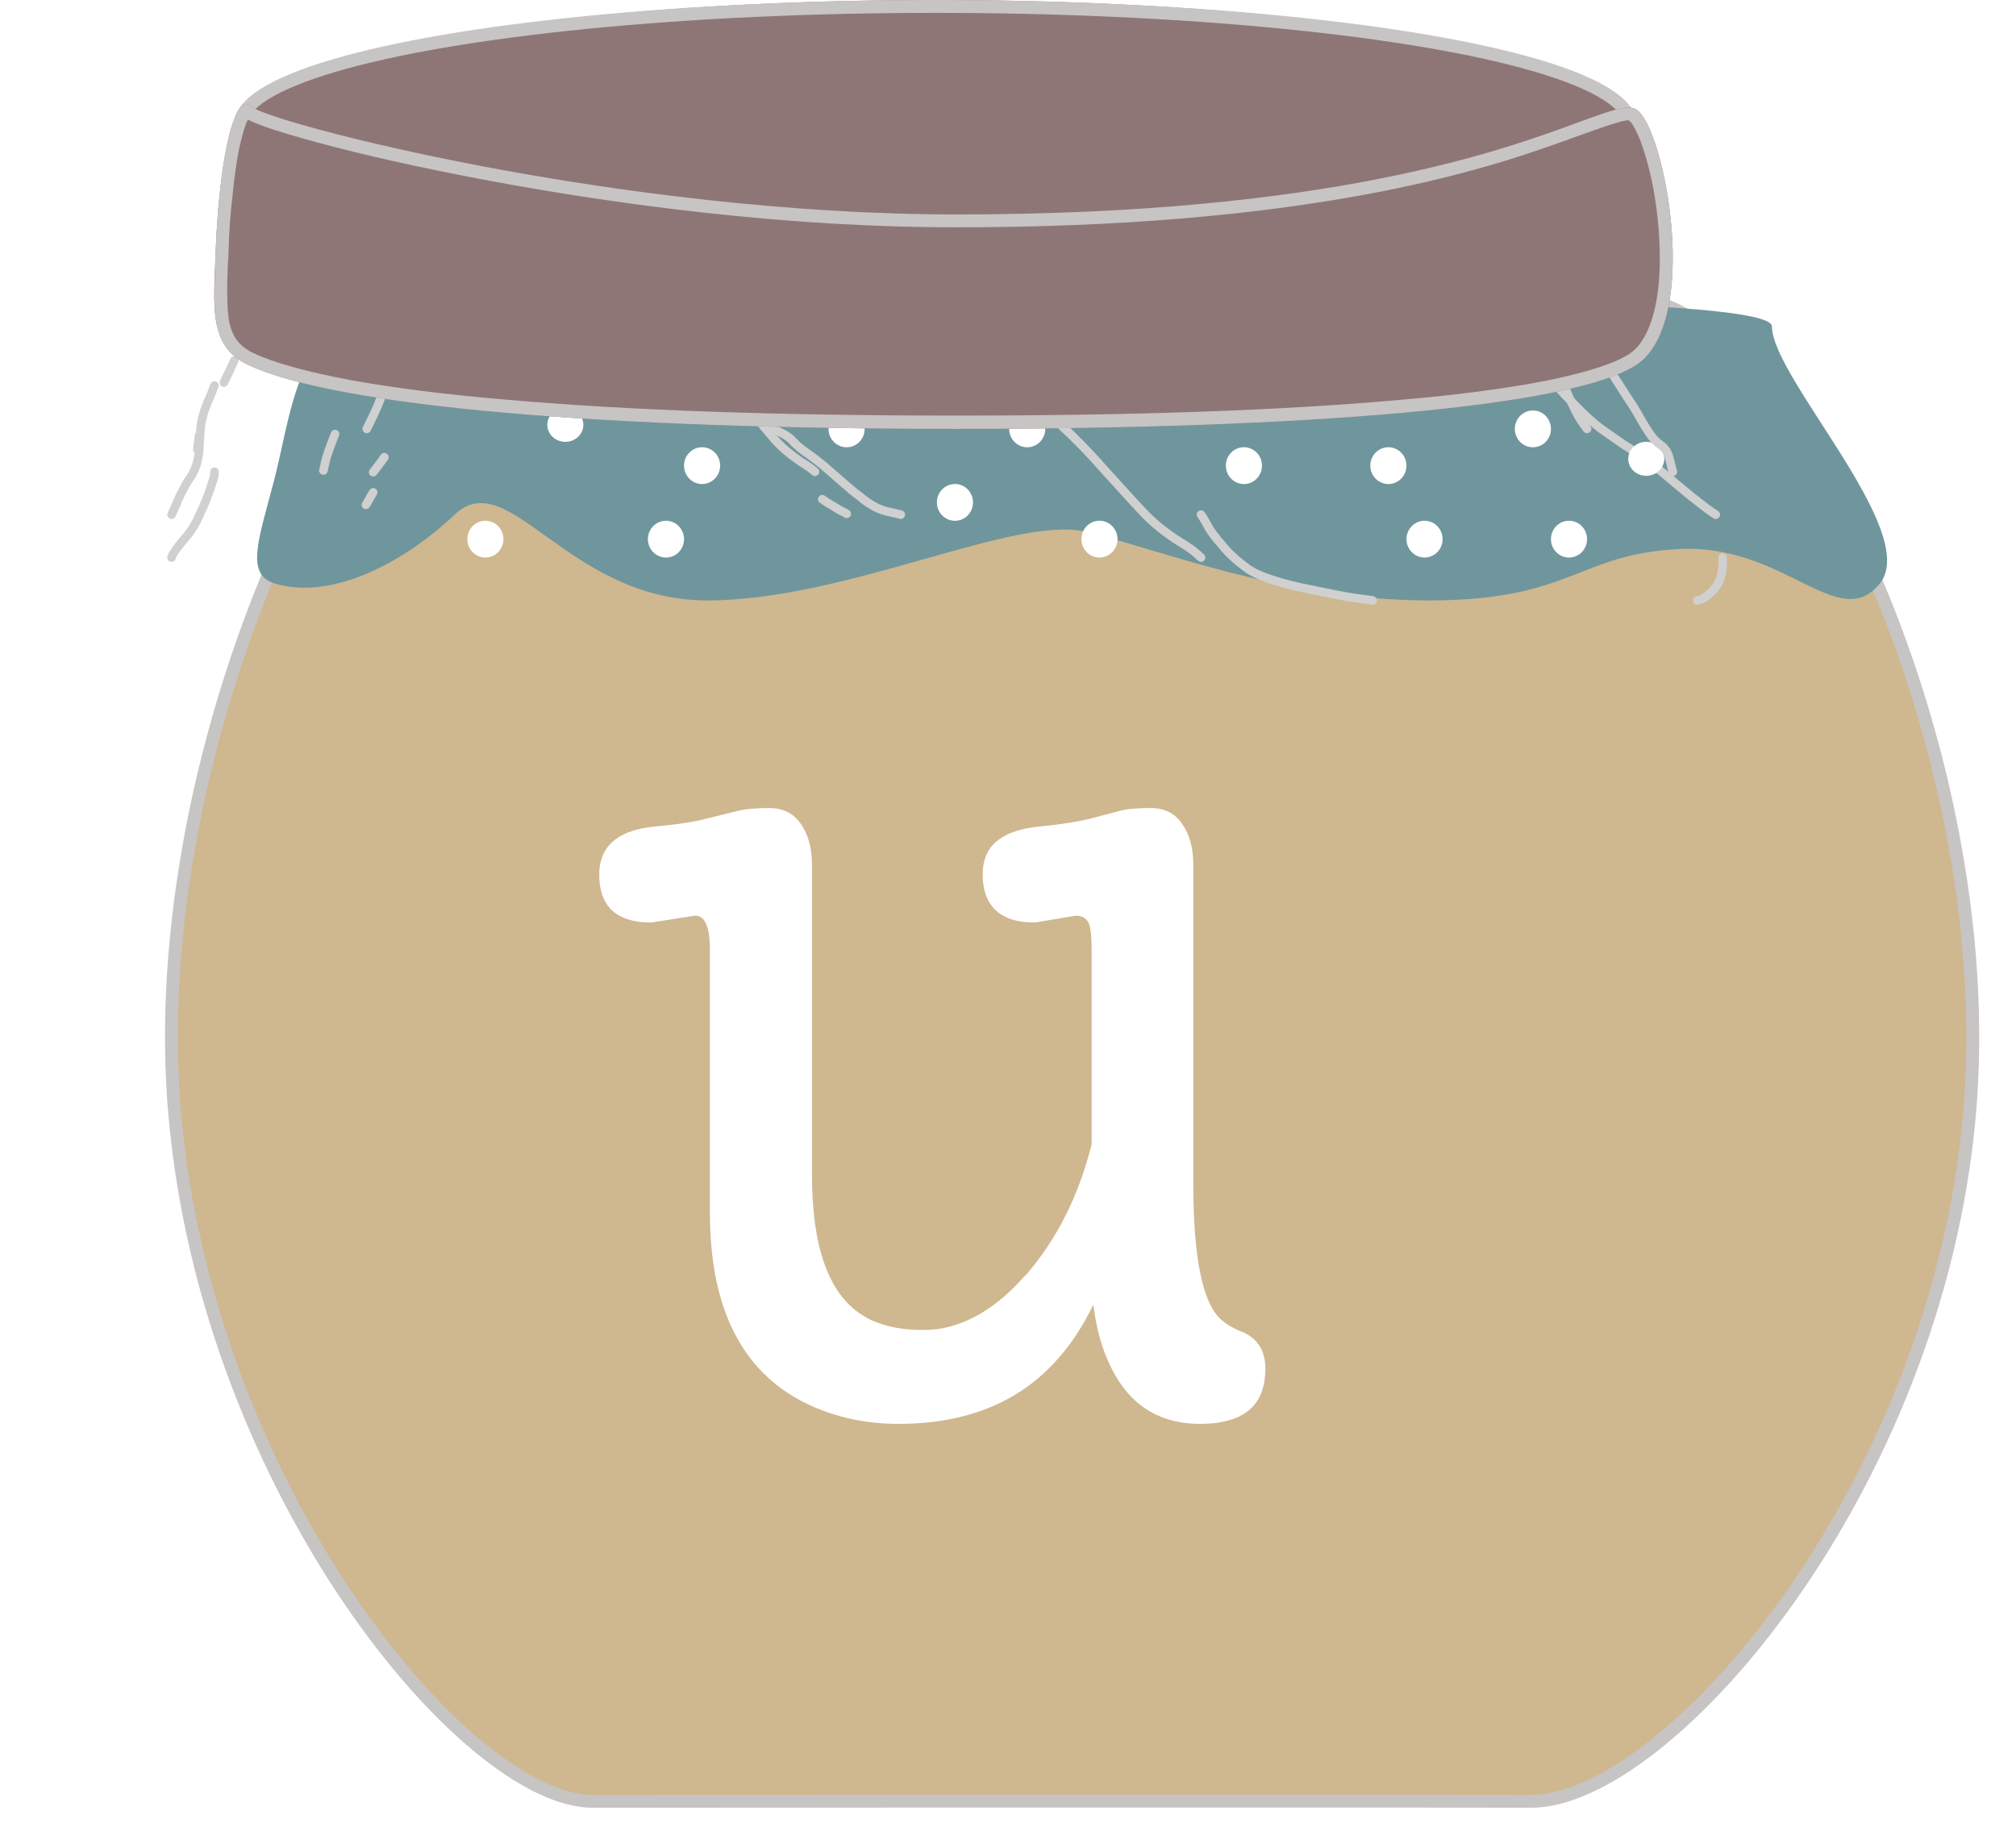 <svg width="47" height="43" viewBox="0 0 47 43" fill="none" xmlns="http://www.w3.org/2000/svg" xmlns:xlink="http://www.w3.org/1999/xlink">
	<desc>
			Created with Pixso.
	</desc>
	<defs>
		<filter id="filter_76_790_dd" x="-0.151" y="2.85" width="50.303" height="43.3" filterUnits="userSpaceOnUse" color-interpolation-filters="sRGB">
			<feFlood flood-opacity="0" result="BackgroundImageFix"/>
			<feColorMatrix in="SourceAlpha" type="matrix" values="0 0 0 0 0 0 0 0 0 0 0 0 0 0 0 0 0 0 127 0" result="hardAlpha"/>
			<feOffset dx="3" dy="0"/>
			<feGaussianBlur stdDeviation="1.333"/>
			<feComposite in2="hardAlpha" operator="out" k2="-1" k3="1"/>
			<feColorMatrix type="matrix" values="0 0 0 0 0 0 0 0 0 0 0 0 0 0 0 0 0 0 0.2 0"/>
			<feBlend mode="normal" in2="BackgroundImageFix" result="effect_dropShadow_1"/>
			<feBlend mode="normal" in="SourceGraphic" in2="effect_dropShadow_1" result="shape"/>
		</filter>
		<filter id="filter_76_792_dd" x="2" y="3" width="46" height="15" filterUnits="userSpaceOnUse" color-interpolation-filters="sRGB">
			<feFlood flood-opacity="0" result="BackgroundImageFix"/>
			<feColorMatrix in="SourceAlpha" type="matrix" values="0 0 0 0 0 0 0 0 0 0 0 0 0 0 0 0 0 0 127 0" result="hardAlpha"/>
			<feOffset dx="3" dy="0"/>
			<feGaussianBlur stdDeviation="1.333"/>
			<feComposite in2="hardAlpha" operator="out" k2="-1" k3="1"/>
			<feColorMatrix type="matrix" values="0 0 0 0 0 0 0 0 0 0 0 0 0 0 0 0 0 0 0.2 0"/>
			<feBlend mode="normal" in2="BackgroundImageFix" result="effect_dropShadow_1"/>
			<feBlend mode="normal" in="SourceGraphic" in2="effect_dropShadow_1" result="shape"/>
		</filter>
		<clipPath id="clip76_789">
			<rect id="Banka-krugU" width="47" height="43" fill="white" fill-opacity="0"/>
		</clipPath>
	</defs>
	<rect id="Banka-krugU" width="47" height="43" fill="#FFFFFF" fill-opacity="0"/>
	<g clip-path="url(#clip76_789)">
		<g filter="url(#filter_76_790_dd)">
			<path id="body" d="M8.37 6.99C9.85 6.99 15.06 6.99 21.02 6.99C26.86 6.99 33.44 6.99 35.13 6.99C38.54 6.99 43.71 17.29 42.91 26.04C42.12 34.79 35.85 42 32.7 42C29.55 41.99 13.73 42 10.81 42C7.89 42 1.87 34.79 1.08 26.04C0.28 17.29 5.45 6.99 8.37 6.99Z" fill="#CFB78F" fill-opacity="1" fill-rule="evenodd"/>
			<path id="body" d="M10.81 42C7.89 42 1.87 34.79 1.08 26.04C0.28 17.29 5.45 6.99 8.37 6.99C9.85 6.99 15.06 6.99 21.02 6.99C26.86 6.99 33.44 6.99 35.13 6.99C38.54 6.99 43.71 17.29 42.91 26.04C42.12 34.79 35.85 42 32.7 42C29.55 41.99 13.73 42 10.81 42Z" stroke="#C7C4C4" stroke-opacity="1" stroke-width="0.3"/>
		</g>
		<g filter="url(#filter_76_792_dd)">
			<path id="Прямоугольник 37" d="M4.65 8.01C6.34 7.21 38.31 6.41 38.31 7.61C38.31 8.8 41.78 12.4 40.83 13.6C39.88 14.79 38.62 12.7 36.2 12.8C33.78 12.9 33.68 14 30.31 14C26.95 14 24 12.8 22.32 12.4C20.64 12 16.75 14 13.49 14C10.23 14 8.86 10.8 7.6 12C6.33 13.2 4.65 14 3.39 13.6C2.71 13.38 3.04 12.55 3.39 11.2C3.69 10.05 3.88 8.37 4.65 8.01Z" fill="#70969D" fill-opacity="1" fill-rule="evenodd"/>
		</g>
		<ellipse id="Эллипс 16" cx="25.632" cy="12.571" rx="0.421" ry="0.429" fill="#FFFFFF" fill-opacity="1"/>
		<ellipse id="Эллипс 16" cx="33.211" cy="7.429" rx="0.421" ry="0.429" fill="#FFFFFF" fill-opacity="1"/>
		<ellipse id="Эллипс 16" cx="35.737" cy="10" rx="0.421" ry="0.429" fill="#FFFFFF" fill-opacity="1"/>
		<ellipse id="Эллипс 16" cx="36.579" cy="12.571" rx="0.421" ry="0.429" fill="#FFFFFF" fill-opacity="1"/>
		<ellipse id="Эллипс 16" cx="32.368" cy="10.857" rx="0.421" ry="0.429" fill="#FFFFFF" fill-opacity="1"/>
		<ellipse id="Эллипс 16" cx="33.211" cy="12.571" rx="0.421" ry="0.429" fill="#FFFFFF" fill-opacity="1"/>
		<ellipse id="Эллипс 16" cx="29" cy="10.857" rx="0.421" ry="0.429" fill="#FFFFFF" fill-opacity="1"/>
		<ellipse id="Эллипс 16" cx="31.526" cy="8.286" rx="0.421" ry="0.429" fill="#FFFFFF" fill-opacity="1"/>
		<ellipse id="Эллипс 16" cx="28.158" cy="8.286" rx="0.421" ry="0.429" fill="#FFFFFF" fill-opacity="1"/>
		<ellipse id="Эллипс 16" cx="22.263" cy="11.714" rx="0.421" ry="0.429" fill="#FFFFFF" fill-opacity="1"/>
		<ellipse id="Эллипс 16" cx="23.948" cy="10" rx="0.421" ry="0.429" fill="#FFFFFF" fill-opacity="1"/>
		<ellipse id="Эллипс 16" cx="19.737" cy="10" rx="0.421" ry="0.429" fill="#FFFFFF" fill-opacity="1"/>
		<ellipse id="Эллипс 16" cx="21.421" cy="7.429" rx="0.421" ry="0.429" fill="#FFFFFF" fill-opacity="1"/>
		<ellipse id="Эллипс 16" cx="16.368" cy="8.286" rx="0.421" ry="0.429" fill="#FFFFFF" fill-opacity="1"/>
		<ellipse id="Эллипс 16" cx="16.368" cy="10.857" rx="0.421" ry="0.429" fill="#FFFFFF" fill-opacity="1"/>
		<ellipse id="Эллипс 16" cx="15.526" cy="12.571" rx="0.421" ry="0.429" fill="#FFFFFF" fill-opacity="1"/>
		<ellipse id="Эллипс 16" cx="11.316" cy="12.571" rx="0.421" ry="0.429" fill="#FFFFFF" fill-opacity="1"/>
		<ellipse id="Эллипс 16" cx="10.474" cy="8.286" rx="0.421" ry="0.429" fill="#FFFFFF" fill-opacity="1"/>
		<ellipse id="Эллипс 16" cx="5.421" cy="12.571" rx="0.421" ry="0.429" fill="#FFFFFF" fill-opacity="1"/>
		<ellipse id="Эллипс 16" cx="6.263" cy="9.143" rx="0.421" ry="0.429" fill="#FFFFFF" fill-opacity="1"/>
		<path id="Форма 56" d="M5 8.99L4.97 9.06C4.96 9.11 4.91 9.21 4.84 9.38C4.77 9.55 4.72 9.71 4.69 9.87C4.67 10.02 4.66 10.19 4.65 10.36C4.65 10.54 4.62 10.68 4.59 10.81C4.55 10.93 4.5 11.04 4.44 11.13C4.37 11.23 4.32 11.31 4.28 11.4C4.23 11.48 4.19 11.57 4.15 11.66C4.11 11.76 4.06 11.87 4 12" stroke="#D0D0D0" stroke-opacity="1" stroke-width="0.2" stroke-linecap="round"/>
		<path id="Форма 57" d="M5 11L5 11.06C5 11.1 4.96 11.22 4.9 11.4C4.84 11.58 4.76 11.78 4.65 12.01C4.55 12.24 4.42 12.44 4.26 12.61C4.11 12.79 4.02 12.92 4 13" stroke="#D0D0D0" stroke-opacity="1" stroke-width="0.2" stroke-linecap="round"/>
		<path id="Форма 58" d="M4.6 10.48L4.61 10.39C4.62 10.33 4.63 10.25 4.64 10.15" stroke="#D0D0D0" stroke-opacity="1" stroke-width="0.2" stroke-linecap="round"/>
		<path id="Форма 59" d="M5.22 8.92L5.27 8.81C5.31 8.74 5.37 8.61 5.46 8.41" stroke="#D0D0D0" stroke-opacity="1" stroke-width="0.2" stroke-linecap="round"/>
		<path id="Форма 60" d="M7.54 10.97L7.58 10.79C7.6 10.68 7.68 10.45 7.81 10.12" stroke="#D0D0D0" stroke-opacity="1" stroke-width="0.2" stroke-linecap="round"/>
		<path id="Форма 61" d="M9.19 7.99L9.17 8.18C9.15 8.31 9.11 8.48 9.06 8.7C9.01 8.92 8.94 9.12 8.87 9.3C8.8 9.49 8.69 9.72 8.55 10" stroke="#D0D0D0" stroke-opacity="1" stroke-width="0.2" stroke-linecap="round"/>
		<path id="Форма 62" d="M8.53 11.77L8.58 11.69C8.61 11.63 8.65 11.56 8.7 11.48" stroke="#D0D0D0" stroke-opacity="1" stroke-width="0.2" stroke-linecap="round"/>
		<path id="Форма 63" d="M8.96 10.66L8.92 10.72C8.89 10.76 8.82 10.86 8.7 11.01" stroke="#D0D0D0" stroke-opacity="1" stroke-width="0.2" stroke-linecap="round"/>
		<path id="Форма 64" d="M21 12L20.92 11.98C20.87 11.97 20.79 11.95 20.66 11.92C20.54 11.89 20.43 11.84 20.33 11.78C20.23 11.72 20.13 11.65 20.04 11.57C19.94 11.5 19.81 11.39 19.65 11.25C19.49 11.11 19.33 10.97 19.19 10.85C19.04 10.73 18.9 10.62 18.78 10.54C18.65 10.45 18.54 10.35 18.46 10.26C18.37 10.17 18.22 10.08 18 10" stroke="#D0D0D0" stroke-opacity="1" stroke-width="0.2" stroke-linecap="round"/>
		<path id="Форма 65" d="M17 7.99L17.05 8.02C17.08 8.04 17.16 8.07 17.28 8.12C17.39 8.17 17.49 8.24 17.57 8.33C17.64 8.43 17.7 8.53 17.75 8.63C17.79 8.73 17.87 8.85 18 8.99" stroke="#D0D0D0" stroke-opacity="1" stroke-width="0.2" stroke-linecap="round"/>
		<path id="Форма 66" d="M19.74 11.98L19.67 11.94C19.62 11.92 19.55 11.88 19.44 11.81C19.33 11.75 19.24 11.69 19.17 11.64" stroke="#D0D0D0" stroke-opacity="1" stroke-width="0.2" stroke-linecap="round"/>
		<path id="Форма 67" d="M19 11L18.94 10.95C18.9 10.92 18.82 10.86 18.69 10.78C18.57 10.7 18.45 10.61 18.33 10.51C18.21 10.41 18.09 10.29 17.97 10.14C17.84 9.99 17.73 9.86 17.64 9.75C17.54 9.64 17.35 9.47 17.07 9.23C16.78 8.99 16.54 8.82 16.35 8.72C16.16 8.63 15.98 8.55 15.81 8.49C15.64 8.43 15.5 8.35 15.38 8.26C15.27 8.16 15.14 8.08 15 7.99" stroke="#D0D0D0" stroke-opacity="1" stroke-width="0.2" stroke-linecap="round"/>
		<path id="Форма 71" d="M39.57 14L39.64 13.98C39.7 13.97 39.78 13.91 39.89 13.81C40 13.71 40.08 13.59 40.12 13.44C40.16 13.3 40.17 13.15 40.16 13" stroke="#D0D0D0" stroke-opacity="1" stroke-width="0.2" stroke-linecap="round"/>
		<path id="Форма 72" d="M40 12L39.94 11.96C39.9 11.94 39.74 11.82 39.46 11.6C39.19 11.38 38.99 11.21 38.86 11.1C38.73 10.99 38.56 10.86 38.36 10.71C38.15 10.56 37.98 10.44 37.83 10.35C37.69 10.25 37.54 10.15 37.4 10.05C37.25 9.95 37.09 9.81 36.9 9.63C36.72 9.45 36.54 9.27 36.37 9.08C36.2 8.9 35.99 8.71 35.75 8.52C35.51 8.34 35.26 8.16 35 7.99" stroke="#D0D0D0" stroke-opacity="1" stroke-width="0.2" stroke-linecap="round"/>
		<ellipse id="Эллипс 16" cx="38.38" cy="10.698" rx="0.42" ry="0.396" fill="#FFFFFF" fill-opacity="1"/>
		<path id="Форма 73" d="M36 7.99L36.01 8.04C36.02 8.08 36.05 8.15 36.1 8.26C36.16 8.38 36.22 8.51 36.29 8.65C36.37 8.8 36.44 8.95 36.52 9.12C36.59 9.29 36.66 9.44 36.73 9.58C36.8 9.72 36.89 9.86 37 10" stroke="#D0D0D0" stroke-opacity="1" stroke-width="0.2" stroke-linecap="round"/>
		<path id="Форма 74" d="M37 7.99L37.04 8.01C37.07 8.03 37.12 8.08 37.19 8.16C37.26 8.24 37.33 8.33 37.39 8.43C37.46 8.52 37.53 8.62 37.59 8.72C37.65 8.82 37.73 8.94 37.82 9.08C37.91 9.22 37.99 9.35 38.06 9.45C38.13 9.56 38.19 9.66 38.25 9.77C38.31 9.88 38.38 9.99 38.46 10.11C38.53 10.22 38.62 10.31 38.72 10.38C38.81 10.44 38.88 10.54 38.91 10.66C38.95 10.79 38.97 10.9 39 11" stroke="#D0D0D0" stroke-opacity="1" stroke-width="0.2" stroke-linecap="round"/>
		<path id="Форма 75" d="M24.3 6.99L24.38 7.08C24.43 7.13 24.55 7.27 24.74 7.49C24.92 7.71 25.06 7.88 25.17 7.99" stroke="#D0D0D0" stroke-opacity="1" stroke-width="0.2" stroke-linecap="round"/>
		<path id="Форма 76" d="M26.14 8.99L26.12 8.94C26.11 8.91 26.04 8.79 25.91 8.58C25.79 8.38 25.64 8.18 25.46 7.99" stroke="#D0D0D0" stroke-opacity="1" stroke-width="0.2" stroke-linecap="round"/>
		<path id="Форма 77" d="M25.77 7.03L25.81 7.09C25.84 7.13 25.92 7.24 26.05 7.43C26.17 7.61 26.26 7.78 26.3 7.93" stroke="#D0D0D0" stroke-opacity="1" stroke-width="0.2" stroke-linecap="round"/>
		<path id="Форма 78" d="M12.51 7.99L12.51 8.08C12.51 8.14 12.5 8.28 12.47 8.51C12.44 8.73 12.39 8.9 12.34 8.99" stroke="#D0D0D0" stroke-opacity="1" stroke-width="0.2" stroke-linecap="round"/>
		<path id="Форма 79" d="M32 14L31.63 13.95C31.39 13.92 30.96 13.83 30.33 13.7C29.71 13.56 29.28 13.41 29.06 13.24C28.83 13.07 28.64 12.9 28.49 12.71C28.33 12.53 28.22 12.38 28.16 12.27C28.11 12.17 28.05 12.07 28 12" stroke="#D0D0D0" stroke-opacity="1" stroke-width="0.2" stroke-linecap="round"/>
		<path id="Форма 80" d="M28 13L27.9 12.91C27.84 12.85 27.67 12.73 27.39 12.56C27.12 12.38 26.86 12.17 26.63 11.92C26.39 11.67 26.11 11.35 25.76 10.97C25.42 10.58 25.07 10.22 24.7 9.88C24.33 9.55 23.99 9.19 23.67 8.81C23.35 8.42 23.12 8.15 23 7.99" stroke="#D0D0D0" stroke-opacity="1" stroke-width="0.2" stroke-linecap="round"/>
		<ellipse id="Эллипс 16" cx="13.18" cy="9.906" rx="0.42" ry="0.396" fill="#FFFFFF" fill-opacity="1"/>
		<ellipse id="Эллипс 17" cx="21.807" cy="2.917" rx="16.354" ry="2.917" fill="#8F7676" fill-opacity="1"/>
		<ellipse id="Эллипс 17" cx="21.807" cy="2.917" rx="16.204" ry="2.767" stroke="#C7C4C4" stroke-opacity="1" stroke-width="0.3"/>
		<path id="Прямоугольник 38" d="M5.87 2.49C6.29 2.86 14.41 5 22.3 5C34.44 5 37.48 2.09 38.16 2.56C38.83 3.04 39.65 7.5 38.16 8.5C36.66 9.5 30.4 10 22.3 10C14.2 10 7.88 9.5 5.77 8.5C4.85 8.06 4.98 7.12 5.03 5.83C5.09 4.15 5.39 2.08 5.87 2.49Z" fill="#8F7676" fill-opacity="1" fill-rule="evenodd"/>
		<path id="Прямоугольник 38" d="M5.87 2.49C6.29 2.86 14.41 5 22.3 5C30.96 5 34.99 3.52 36.83 2.84C37.57 2.57 37.96 2.43 38.16 2.56C38.83 3.04 39.65 7.5 38.16 8.5C36.66 9.5 30.4 10 22.3 10C14.2 10 7.88 9.5 5.77 8.5C4.93 8.1 4.97 7.29 5.02 6.17C5.02 6.06 5.02 5.95 5.03 5.83C5.09 4.15 5.39 2.08 5.87 2.49ZM38.59 7.15C38.47 7.69 38.27 8.06 37.99 8.25C37.65 8.47 37.04 8.67 36.13 8.86C35.23 9.04 34.08 9.2 32.68 9.32C29.92 9.57 26.46 9.69 22.3 9.69C18.16 9.69 14.66 9.57 11.82 9.32C10.37 9.2 9.15 9.04 8.16 8.86C7.15 8.67 6.39 8.46 5.9 8.23C5.74 8.15 5.62 8.06 5.53 7.94C5.45 7.84 5.39 7.7 5.35 7.54C5.32 7.38 5.3 7.18 5.3 6.95C5.29 6.79 5.3 6.54 5.31 6.18C5.32 6.03 5.33 5.92 5.33 5.84C5.34 5.41 5.37 4.98 5.42 4.57C5.46 4.13 5.52 3.75 5.58 3.44C5.65 3.14 5.71 2.92 5.78 2.79C6.03 2.92 6.58 3.1 7.43 3.33C8.54 3.63 9.81 3.91 11.23 4.18C12.97 4.51 14.71 4.77 16.43 4.96C18.51 5.19 20.46 5.3 22.3 5.3C26.06 5.3 29.36 5.02 32.18 4.47C33.2 4.27 34.17 4.03 35.09 3.75C35.61 3.59 36.22 3.38 36.93 3.12C37.59 2.88 37.94 2.78 37.98 2.81C38.02 2.84 38.08 2.92 38.14 3.05C38.22 3.2 38.29 3.4 38.36 3.63C38.52 4.16 38.62 4.73 38.67 5.36C38.72 6.05 38.7 6.65 38.59 7.15Z" fill="#C7C4C4" fill-opacity="1" fill-rule="evenodd"/>
		<path id="u" d="M23.81 32.43Q24.85 31.74 25.49 30.42Q25.58 31.15 25.81 31.68Q26.17 32.54 26.81 32.91Q27.31 33.2 27.97 33.2Q28.87 33.2 29.24 32.76Q29.5 32.45 29.5 31.91Q29.5 31.55 29.32 31.32Q29.19 31.15 28.95 31.05Q28.64 30.93 28.45 30.75Q27.82 30.16 27.82 27.59L27.82 20.16Q27.82 19.58 27.56 19.21Q27.46 19.06 27.32 18.97Q27.11 18.84 26.83 18.84Q26.34 18.84 26.09 18.91L25.41 19.09Q24.96 19.2 24.25 19.27Q23.37 19.35 23.06 19.81Q22.91 20.05 22.91 20.39Q22.91 20.9 23.17 21.18Q23.47 21.51 24.13 21.51L25.08 21.35Q25.18 21.35 25.26 21.39Q25.32 21.43 25.36 21.48Q25.45 21.62 25.45 22.14L25.45 26.68Q25.01 28.44 23.96 29.68Q23.93 29.72 23.89 29.75Q22.94 30.83 21.86 30.99Q21.68 31.01 21.5 31.01Q20.82 31.01 20.31 30.78Q20.19 30.72 20.08 30.65Q18.93 29.9 18.93 27.39L18.93 20.16Q18.93 19.58 18.67 19.21Q18.56 19.05 18.41 18.96Q18.2 18.84 17.93 18.84Q17.45 18.84 17.19 18.91L16.5 19.08Q16.06 19.2 15.28 19.27Q14.43 19.35 14.13 19.8Q13.97 20.04 13.97 20.39Q13.97 20.9 14.22 21.18Q14.53 21.51 15.18 21.51L16.2 21.35Q16.26 21.35 16.31 21.37Q16.55 21.48 16.55 22.14L16.55 28.28Q16.55 30.77 17.8 32.02Q18.31 32.53 19.03 32.83Q19.04 32.84 19.06 32.84Q19.93 33.2 20.95 33.2Q22.64 33.2 23.81 32.43Z" fill="#FFFFFF" fill-opacity="1" fill-rule="evenodd"/>
	</g>
</svg>
